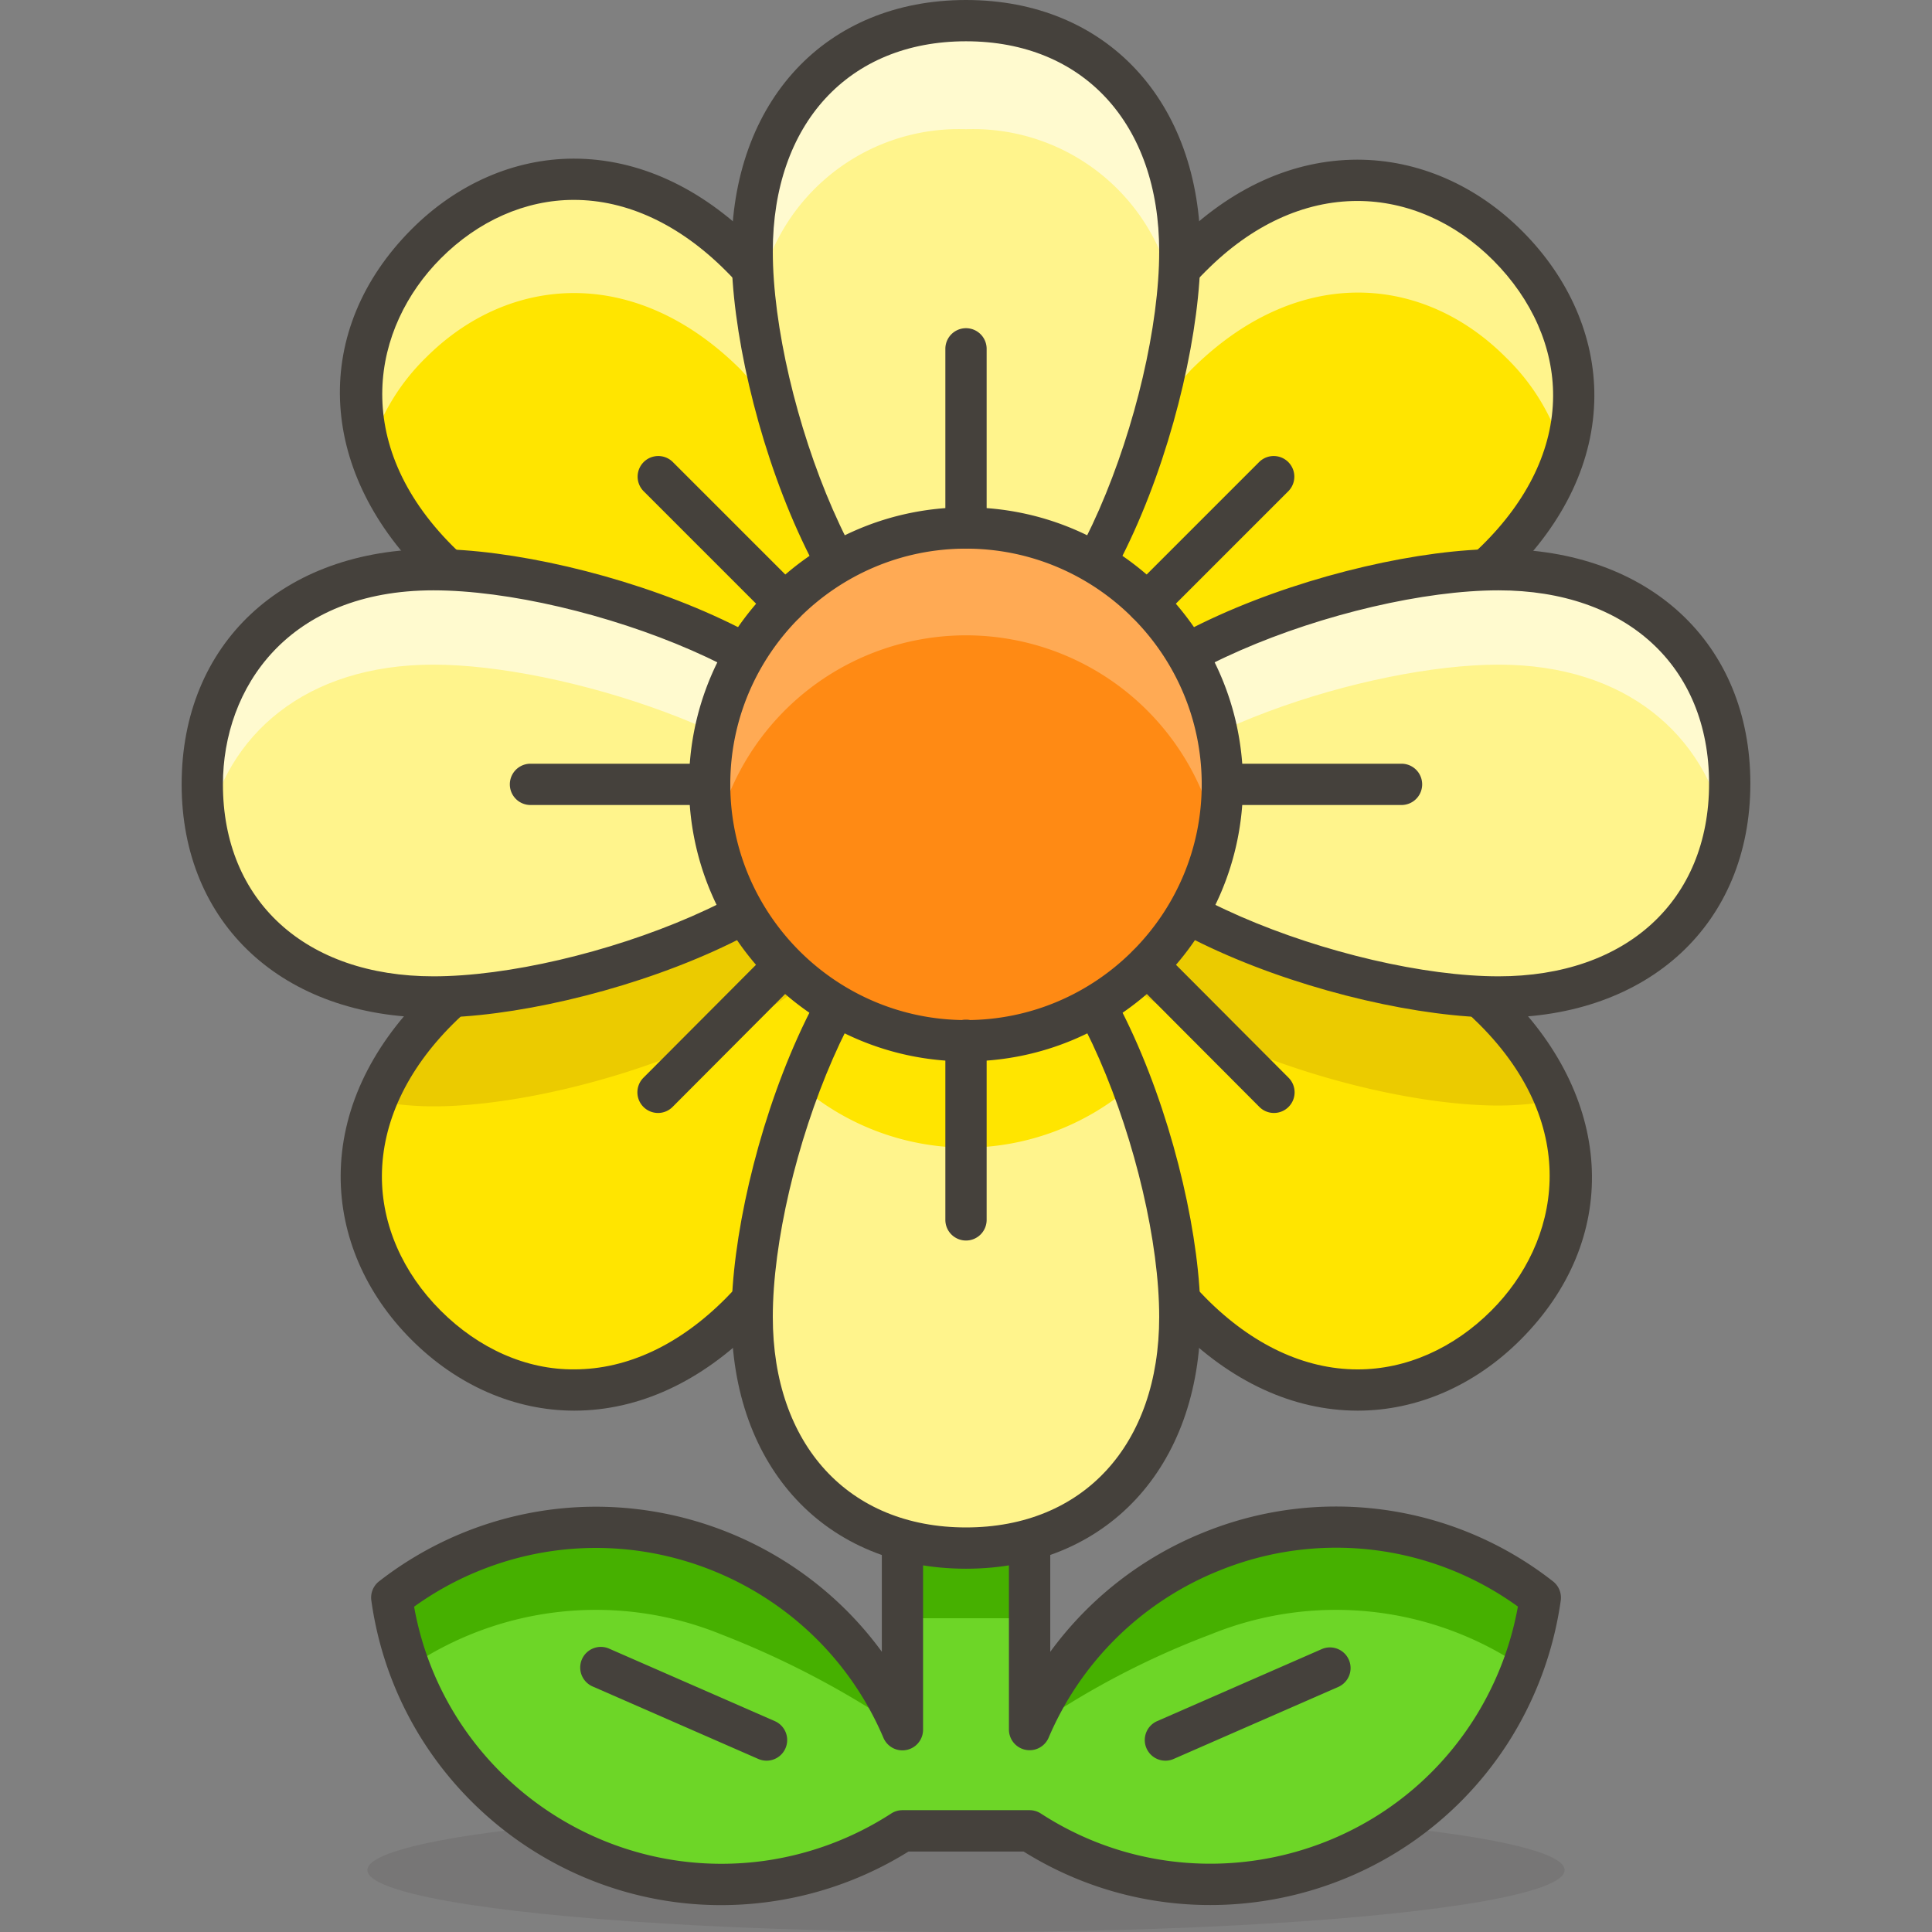 <svg xmlns="http://www.w3.org/2000/svg" viewBox="0 0 46.8 46.8" width="512" height="512"><rect x="0" y="0" width="46.8" height="46.8" fill="#808080" stroke="none"/><ellipse cx="23.4" cy="45.3" rx="14.5" ry="1.5" opacity=".15" fill="#45413c"/><path d="M29.33 37.59a8 8 0 0 0-4.39 4.31v-7.86h-3.08v7.86a8.06 8.06 0 0 0-12.37-3.2 8.061 8.061 0 0 0 12.37 5.65h3.08a8.06 8.06 0 0 0 12.371-5.65 8.003 8.003 0 0 0-7.981-1.11z" fill="#6dd627"/><g fill="#46b000"><path d="M24.94 41.9a20.01 20.01 0 0 1 4.39-2.31 8.05 8.05 0 0 1 7.56.8 7.993 7.993 0 0 0 .42-1.69 8.06 8.06 0 0 0-12.37 3.2zM21.86 34.04h3.08v5.16h-3.08zM17.47 39.59c1.546.6 3.019 1.375 4.39 2.31a8.06 8.06 0 0 0-12.37-3.2c.078.577.219 1.144.42 1.69a8.05 8.05 0 0 1 7.56-.8z"/></g><path d="M17.467 46.149c-4.201 0-7.876-3.104-8.472-7.38a.5.5 0 0 1 .188-.464 8.576 8.576 0 0 1 1.909-1.124c3.731-1.586 7.975-.314 10.269 2.83V34.04a.5.5 0 0 1 .5-.5h3.08a.5.5 0 0 1 .5.5v5.973a8.56 8.56 0 0 1 3.701-2.886 8.519 8.519 0 0 1 8.478 1.18.5.5 0 0 1 .187.463 8.629 8.629 0 0 1-1.297 3.479c-2.542 3.917-7.768 5.066-11.714 2.602h-2.789a8.597 8.597 0 0 1-4.54 1.298zm-7.436-7.229c.709 3.975 4.452 6.712 8.485 6.156a7.59 7.59 0 0 0 3.072-1.146.498.498 0 0 1 .272-.081h3.08c.097 0 .191.028.272.08 3.494 2.27 8.188 1.272 10.456-2.227a7.618 7.618 0 0 0 1.101-2.785 7.509 7.509 0 0 0-7.25-.865l-.003.001a7.542 7.542 0 0 0-4.115 4.041.501.501 0 0 1-.961-.194v-7.36h-2.08v7.36a.5.5 0 0 1-.96.196c-1.633-3.836-6.08-5.629-9.917-3.995a7.538 7.538 0 0 0-1.452.819zm19.299-1.33h.01-.01z" fill="#45413c"/><path d="M17.94 6.21c2.55 2.55 5.64 8.92 3.62 11s-8.39-1.07-10.95-3.63-2.31-5.64-.29-7.67 5.08-2.25 7.62.3zM36.19 24.46c-2.56-2.55-8.93-5.66-10.95-3.66s1.07 8.43 3.62 11 5.6 2.32 7.62.3 2.26-5.09-.29-7.64z" fill="#ffe500"/><path d="M37.68 26.65a6.569 6.569 0 0 0-1.49-2.19c-2.15-2.15-7-4.67-9.69-4.22-.31.387-.486.864-.5 1.36 0 2.86 6.69 5.18 10.3 5.18a7.517 7.517 0 0 0 1.38-.13z" fill="#ebcb00"/><path d="M10.61 24.46c2.56-2.55 8.93-5.65 11-3.62s-1.12 8.39-3.67 10.96-5.6 2.32-7.62.3-2.26-5.09.29-7.64z" fill="#ffe500"/><path d="M10.5 26.8c3.61 0 10.3-2.32 10.3-5.18a2.278 2.278 0 0 0-.5-1.36c-2.69-.45-7.54 2.07-9.69 4.22a6.569 6.569 0 0 0-1.49 2.19c.455.086.917.129 1.38.13z" fill="#ebcb00"/><path d="M32.89 34.171h-.011c-1.555-.003-3.067-.701-4.374-2.019-2.1-2.116-4.431-6.513-4.417-9.439.004-.984.273-1.748.8-2.269 2.353-2.326 8.968.984 11.654 3.661l.001.001c2.583 2.583 2.699 5.938.29 8.347-1.108 1.109-2.508 1.718-3.943 1.718zm-5.744-13.514c-.662 0-1.204.152-1.555.499-.331.328-.5.853-.503 1.563-.012 2.563 2.209 6.798 4.126 8.729 1.116 1.125 2.385 1.722 3.667 1.724h.009c1.168 0 2.317-.506 3.236-1.425 1.653-1.653 2.205-4.438-.289-6.932-2.016-2.009-6.201-4.158-8.691-4.158zM13.91 34.171c-1.436 0-2.835-.609-3.943-1.718-1.113-1.112-1.722-2.524-1.715-3.977.007-1.555.701-3.065 2.005-4.37v-.001c2.684-2.672 9.315-5.963 11.703-3.623.535.524.809 1.284.815 2.259.02 2.866-2.346 7.259-4.48 9.411-1.308 1.317-2.82 2.016-4.375 2.019h-.01zm-2.947-9.357c-1.114 1.113-1.706 2.382-1.712 3.667-.005 1.183.5 2.342 1.422 3.265.921.921 2.076 1.437 3.244 1.425 1.283-.002 2.551-.598 3.667-1.724 1.992-2.007 4.208-6.154 4.19-8.699-.005-.699-.178-1.221-.516-1.552-1.697-1.665-7.747 1.08-10.295 3.618z" fill="#45413c"/><path d="M28.86 6.21c-2.55 2.55-5.64 8.92-3.62 11s8.39-1.07 11-3.63 2.31-5.59.29-7.62-5.13-2.3-7.67.25z" fill="#ffe500"/><path d="M10.32 8.66c2-2 5.06-2.26 7.62.29a17.646 17.646 0 0 1 4.08 7.47c.94-2.54-1.79-7.92-4.08-10.21-2.56-2.55-5.6-2.32-7.62-.3a4.921 4.921 0 0 0-1.36 5 5.22 5.22 0 0 1 1.36-2.25zM28.86 8.95c2.56-2.55 5.6-2.32 7.62-.29a5.234 5.234 0 0 1 1.36 2.22 4.921 4.921 0 0 0-1.36-5c-2-2-5.06-2.25-7.62.3-2.29 2.29-5 7.67-4.08 10.21a17.647 17.647 0 0 1 4.08-7.44z" fill="#fff48c"/><path d="M19.601 18.386c-2.885 0-7.231-2.339-9.344-4.453-2.587-2.585-2.704-5.952-.292-8.375 1.1-1.105 2.497-1.715 3.933-1.715h.001c1.562 0 3.081.697 4.394 2.015 2.671 2.671 5.962 9.293 3.625 11.701-.526.542-1.293.821-2.28.828l-.037-.001zM13.9 4.842h-.001c-1.168 0-2.313.505-3.224 1.42-1.657 1.666-2.21 4.464.289 6.964 1.971 1.97 6.072 4.159 8.636 4.16h.033c.708-.005 1.237-.181 1.569-.524 1.666-1.715-1.078-7.762-3.615-10.298-1.123-1.126-2.397-1.722-3.687-1.722zM27.199 18.386h-.063c-.975-.012-1.733-.29-2.255-.828-2.338-2.407.953-9.03 3.624-11.701 1.297-1.301 2.81-1.989 4.376-1.989h.001c1.465 0 2.886.618 4.002 1.74 1.129 1.134 1.746 2.555 1.737 3.999-.01 1.539-.712 3.037-2.031 4.331-2.157 2.115-6.526 4.448-9.391 4.448zm5.682-13.518c-1.295 0-2.563.586-3.667 1.695h-.001c-2.537 2.537-5.28 8.583-3.615 10.298.33.339.852.516 1.551.524h.053c2.548 0 6.673-2.187 8.688-4.163 1.126-1.104 1.725-2.356 1.732-3.623.007-1.176-.507-2.344-1.446-3.288-.927-.93-2.096-1.443-3.295-1.443zM28.86 6.21h.01-.01z" fill="#45413c"/><path d="M28.58 6.09c0 3.61-2.32 10.3-5.18 10.3s-5.18-6.69-5.18-10.3S20.54.5 23.4.5s5.18 1.98 5.18 5.59z" fill="#fff48c"/><path d="M23.4 3.13a4.94 4.94 0 0 1 5.08 4.37c.061-.468.094-.938.1-1.41C28.58 2.48 26.26.5 23.4.5s-5.18 2-5.18 5.59c.006.472.039.942.1 1.41a4.94 4.94 0 0 1 5.08-4.37z" fill="#fffacf"/><path d="M23.4 16.89c-3.281 0-5.68-7.103-5.68-10.8C17.72 2.447 20.003 0 23.4 0s5.68 2.447 5.68 6.09c0 3.697-2.399 10.8-5.68 10.8zM23.4 1c-2.843 0-4.68 1.998-4.68 5.09 0 3.599 2.313 9.8 4.68 9.8 2.367 0 4.68-6.201 4.68-9.8C28.08 2.998 26.243 1 23.4 1z" fill="#45413c"/><path d="M28.58 31.9c0-3.61-2.32-10.3-5.18-10.3s-5.18 6.69-5.18 10.3 2.32 5.6 5.18 5.6 5.18-1.99 5.18-5.6z" fill="#fff48c"/><path d="M23.4 27.8a6.157 6.157 0 0 0 4-1.49c-1-2.54-2.4-4.71-4-4.71s-3.08 2.2-4 4.71a6.157 6.157 0 0 0 4 1.49z" fill="#ffe500"/><path d="M23.4 38c-3.397 0-5.68-2.451-5.68-6.1 0-3.697 2.399-10.8 5.68-10.8s5.68 7.103 5.68 10.8c0 3.649-2.283 6.1-5.68 6.1zm0-15.9c-2.368 0-4.68 6.201-4.68 9.8 0 3.098 1.837 5.1 4.68 5.1s4.68-2.002 4.68-5.1c0-3.599-2.313-9.8-4.68-9.8z" fill="#45413c"/><path d="M10.5 13.8c3.61 0 10.3 2.32 10.3 5.18s-6.69 5.17-10.3 5.17S4.9 21.86 4.9 19s1.99-5.2 5.6-5.2zM36.3 13.8c-3.61 0-10.3 2.32-10.3 5.18s6.69 5.17 10.3 5.17 5.6-2.31 5.6-5.17-1.99-5.18-5.6-5.18z" fill="#fff48c"/><path d="M10.5 16.1c3.11 0 8.52 1.73 10 4 .218-.341.339-.735.35-1.14 0-2.86-6.69-5.18-10.3-5.18S4.9 16.14 4.9 19c.001.383.038.764.11 1.14.47-2.34 2.39-4.04 5.49-4.04zM36.3 16.1c3.12 0 5 1.73 5.49 4 .072-.376.109-.757.11-1.14 0-2.86-2-5.18-5.6-5.18S26 16.14 26 19c.026.41.164.804.4 1.14 1.38-2.34 6.79-4.04 9.9-4.04z" fill="#fffacf"/><path d="M10.5 24.65c-3.648 0-6.1-2.271-6.1-5.65 0-3.41 2.452-5.7 6.1-5.7 3.697 0 10.8 2.399 10.8 5.68 0 3.276-7.103 5.67-10.8 5.67zm0-10.35c-3.523 0-5.1 2.361-5.1 4.7 0 2.825 2.002 4.65 5.1 4.65 3.599 0 9.8-2.308 9.8-4.67 0-2.368-6.201-4.68-9.8-4.68zM36.3 24.65c-3.697 0-10.801-2.395-10.801-5.67 0-3.281 7.104-5.68 10.801-5.68 3.648 0 6.1 2.283 6.1 5.68 0 3.392-2.451 5.67-6.1 5.67zm0-10.35c-3.6 0-9.801 2.313-9.801 4.68 0 2.362 6.201 4.67 9.801 4.67 3.098 0 5.1-1.833 5.1-4.67 0-2.843-2.002-4.68-5.1-4.68z" fill="#45413c"/><circle cx="23.4" cy="19" r="6.21" fill="#ff8a14"/><path d="M23.4 15.39a6.21 6.21 0 0 1 6.07 4.91 6.21 6.21 0 1 0-12.14 0 6.21 6.21 0 0 1 6.07-4.91z" fill="#ffaa54"/><path d="M23.4 25.71c-3.7 0-6.71-3.01-6.71-6.71s3.01-6.71 6.71-6.71 6.71 3.01 6.71 6.71-3.01 6.71-6.71 6.71zm0-12.42c-3.148 0-5.71 2.562-5.71 5.71s2.562 5.71 5.71 5.71 5.71-2.562 5.71-5.71-2.562-5.71-5.71-5.71zM28.23 42.65a.5.5 0 0 1-.2-.958l4-1.75a.5.5 0 0 1 .4.916l-4 1.75a.489.489 0 0 1-.2.042zM18.569 42.65a.506.506 0 0 1-.2-.042l-4-1.75a.5.5 0 1 1 .4-.916l4 1.75a.5.5 0 0 1-.2.958z" fill="#45413c"/><path d="M23.4 13.29a.5.5 0 0 1-.5-.5V8.45a.5.5 0 0 1 1 0v4.34a.5.5 0 0 1-.5.5zM23.4 30.05a.5.5 0 0 1-.5-.5V25.2a.5.5 0 0 1 1 0v4.35a.5.5 0 0 1-.5.5zM19.01 15.11a.502.502 0 0 1-.354-.146l-3.07-3.07a.5.5 0 0 1 .707-.707l3.07 3.07a.5.5 0 0 1-.353.853zM30.86 26.96a.497.497 0 0 1-.354-.147l-3.07-3.08a.5.5 0 0 1 .709-.705l3.07 3.08a.5.5 0 0 1-.355.852zM17.19 19.5h-4.34a.5.5 0 0 1 0-1h4.34a.5.5 0 0 1 0 1zM33.95 19.5h-4.34a.5.5 0 0 1 0-1h4.34a.5.5 0 0 1 0 1zM15.94 26.96a.5.5 0 0 1-.354-.853l3.07-3.08a.5.5 0 0 1 .708.705l-3.07 3.08a.496.496 0 0 1-.354.148zM27.79 15.11a.5.5 0 0 1-.354-.853l3.07-3.07a.5.5 0 0 1 .707.707l-3.07 3.07a.498.498 0 0 1-.353.146z" fill="#45413c"/></svg>